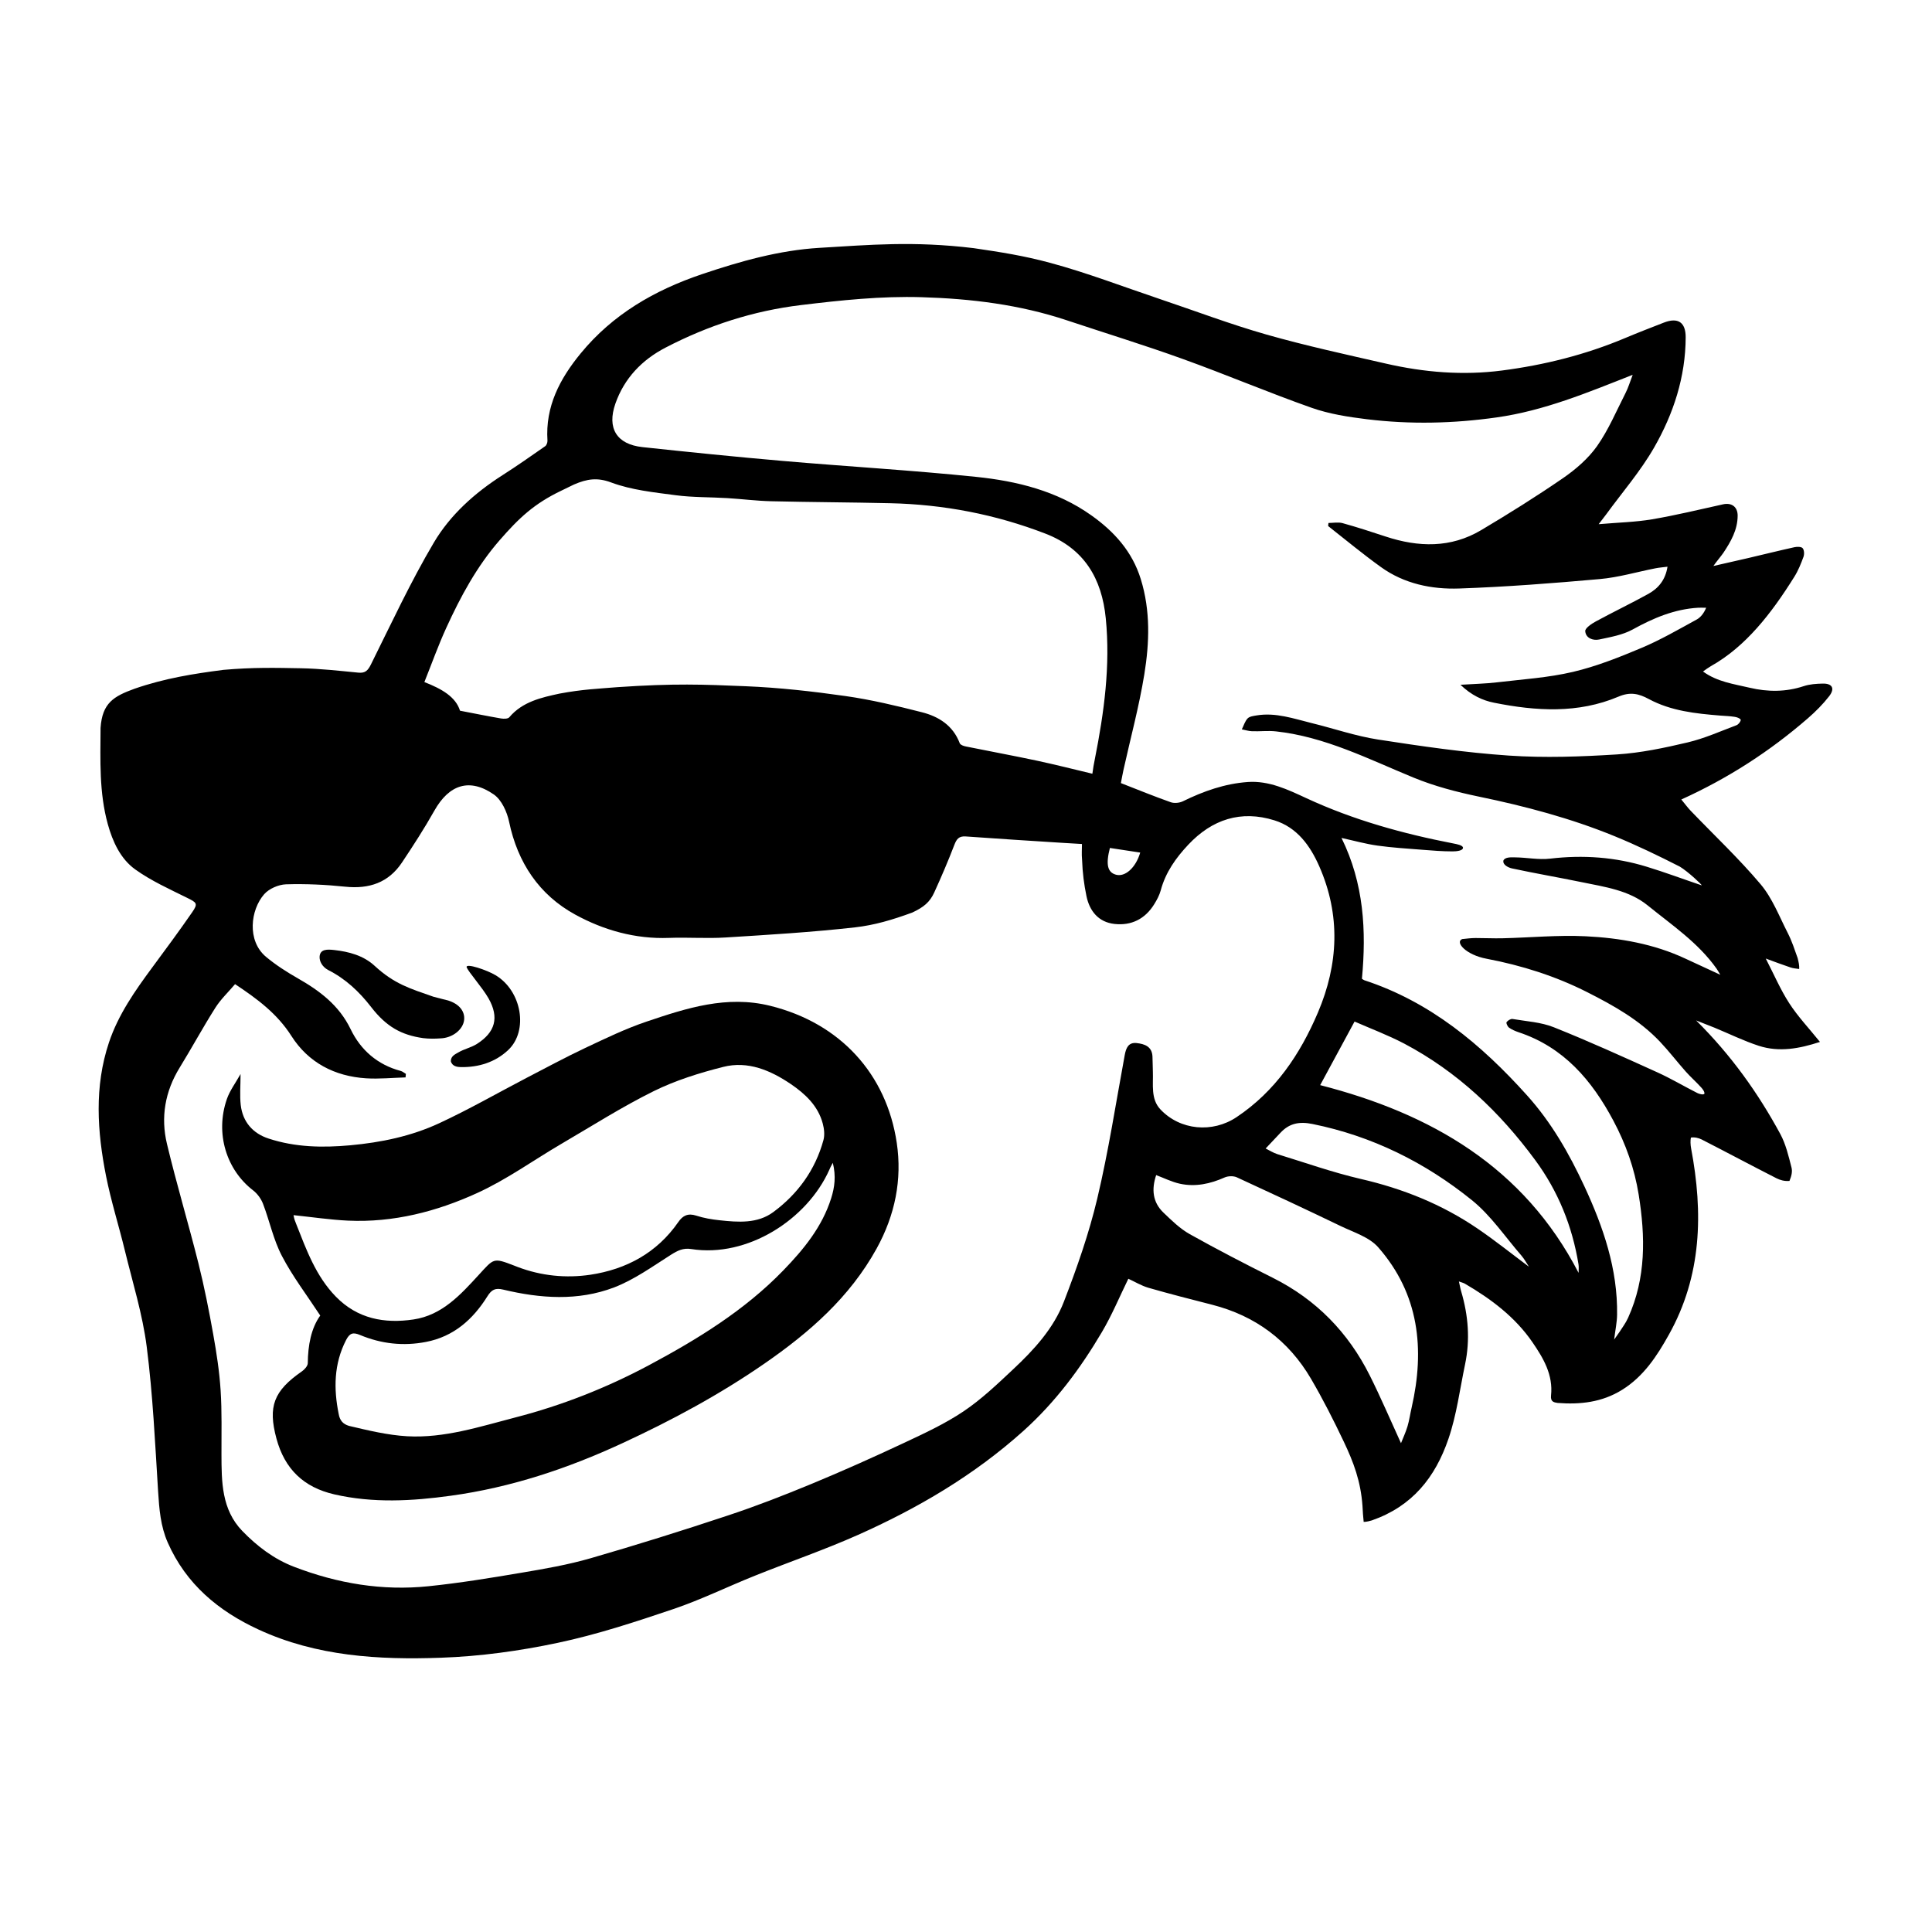 <svg xmlns="http://www.w3.org/2000/svg" xmlns:xlink="http://www.w3.org/1999/xlink" version="1.1" x="0px" y="0px" viewBox="0 0 100 100" enable-background="new 0 0 100 100" xml:space="preserve"><g><path fill-rule="evenodd" clip-rule="evenodd" d="M87.791,52.818c1.826,1.811,3.208,3.762,4.356,5.875   c0.285,0.527,0.429,1.143,0.58,1.735c0.055,0.208,0.006,0.427-0.104,0.697c-0.261,0.021-0.476-0.04-0.676-0.14   c-1.294-0.658-2.577-1.345-3.871-2.007c-0.162-0.078-0.354-0.128-0.556-0.097c-0.032,0.15-0.023,0.376,0.011,0.556   c0.631,3.342,0.555,6.602-1.155,9.654c-0.615,1.1-1.297,2.149-2.415,2.846c-1.039,0.647-2.168,0.77-3.343,0.679   c-0.186-0.031-0.369-0.057-0.337-0.38c0.116-1.078-0.4-1.941-0.959-2.758c-0.896-1.307-2.143-2.243-3.499-3.034   c-0.067-0.04-0.149-0.058-0.31-0.116c0.051,0.217,0.074,0.372,0.119,0.519c0.368,1.242,0.467,2.498,0.2,3.771   c-0.271,1.289-0.436,2.615-0.86,3.854c-0.686,2.007-1.878,3.496-3.967,4.224c-0.047,0.017-0.299,0.084-0.421,0.077   c-0.032-0.285-0.045-0.518-0.062-0.827c-0.091-1.281-0.462-2.26-0.967-3.324c-0.525-1.106-1.081-2.202-1.699-3.259   c-1.16-1.98-2.878-3.254-5.105-3.827c-1.107-0.284-2.212-0.564-3.309-0.881c-0.371-0.108-0.714-0.319-1.039-0.467   c-0.456,0.931-0.849,1.882-1.367,2.758c-1.115,1.889-2.407,3.627-4.061,5.115c-2.562,2.302-5.476,4.011-8.589,5.396   c-1.735,0.771-3.537,1.389-5.301,2.097c-1.414,0.565-2.787,1.242-4.226,1.729c-1.971,0.666-3.959,1.321-5.989,1.75   c-1.982,0.42-4.021,0.701-6.045,0.771c-3.22,0.115-6.438-0.07-9.445-1.46c-2.079-0.959-3.749-2.355-4.695-4.497   c-0.375-0.846-0.444-1.746-0.502-2.661c-0.155-2.496-0.272-4.999-0.588-7.476c-0.215-1.682-0.73-3.327-1.132-4.983   c-0.312-1.286-0.714-2.553-0.972-3.848c-0.459-2.309-0.615-4.634,0.148-6.917c0.481-1.442,1.349-2.679,2.245-3.891   c0.698-0.945,1.397-1.888,2.064-2.854c0.314-0.453,0.233-0.501-0.263-0.746C8.771,46.019,7.823,45.592,6.998,45   c-0.764-0.548-1.17-1.443-1.419-2.345c-0.45-1.628-0.384-3.306-0.374-4.977c0.089-1.301,0.685-1.638,1.76-2.03   c1.568-0.542,3.05-0.775,4.6-0.976c1.555-0.136,2.678-0.107,4.019-0.083c0.991,0.019,1.979,0.132,2.968,0.227   c0.362,0.035,0.494-0.117,0.651-0.431c1.053-2.116,2.051-4.27,3.253-6.301c0.851-1.437,2.117-2.571,3.547-3.485   c0.752-0.479,1.483-0.993,2.216-1.504c0.073-0.05,0.123-0.193,0.118-0.289c-0.116-1.768,0.641-3.201,1.719-4.514   c1.661-2.025,3.828-3.272,6.274-4.099c1.984-0.67,4.008-1.242,6.094-1.365c2.568-0.151,4.827-0.363,7.971,0.016   c1.418,0.208,2.592,0.391,3.956,0.759c1.914,0.516,3.77,1.232,5.651,1.864c1.851,0.622,3.68,1.317,5.555,1.851   c2.037,0.58,4.11,1.029,6.177,1.502c1.979,0.454,3.991,0.62,6.006,0.358c2.187-0.283,4.32-0.816,6.361-1.674   c0.668-0.281,1.342-0.542,2.018-0.805c0.732-0.285,1.132-0.021,1.132,0.755c-0.006,2.058-0.632,3.964-1.635,5.713   c-0.703,1.226-1.648,2.315-2.485,3.464c-0.095,0.129-0.194,0.255-0.384,0.501c1.013-0.088,1.898-0.106,2.762-0.252   c1.237-0.209,2.457-0.508,3.682-0.777c0.438-0.096,0.754,0.131,0.75,0.594c-0.004,0.726-0.348,1.329-0.735,1.911   c-0.089,0.136-0.419,0.533-0.521,0.688c0.528-0.118,1.261-0.284,1.789-0.408c0.803-0.188,1.603-0.387,2.407-0.565   c0.137-0.031,0.357-0.029,0.425,0.052c0.083,0.097,0.091,0.315,0.042,0.448c-0.131,0.356-0.274,0.715-0.476,1.035   c-1.186,1.898-2.515,3.611-4.317,4.622c-0.057,0.03-0.333,0.215-0.407,0.277c0.735,0.537,1.595,0.647,2.418,0.841   c0.932,0.22,1.865,0.225,2.795-0.083c0.308-0.102,0.651-0.125,0.979-0.132c0.499-0.012,0.648,0.25,0.338,0.653   c-0.323,0.415-0.702,0.795-1.1,1.141c-1.961,1.703-4.121,3.103-6.553,4.205c0.182,0.219,0.322,0.415,0.487,0.586   c1.213,1.264,2.495,2.47,3.622,3.807c0.603,0.717,0.957,1.651,1.393,2.503c0.225,0.44,0.352,0.844,0.519,1.312   c0.061,0.251,0.088,0.372,0.08,0.565c-0.151-0.023-0.309-0.03-0.451-0.08c-0.419-0.139-0.832-0.298-1.28-0.461   c0.421,0.812,0.756,1.603,1.216,2.313c0.447,0.692,1.024,1.3,1.59,2.003c-1.061,0.347-2.108,0.545-3.168,0.201   c-0.784-0.256-1.53-0.624-2.294-0.939C88.464,53.081,88.19,52.976,87.791,52.818z M12.167,50.939   c-0.349,0.413-0.742,0.782-1.021,1.223c-0.644,1.016-1.218,2.077-1.848,3.101c-0.757,1.231-0.987,2.567-0.656,3.946   c0.496,2.074,1.11,4.115,1.629,6.183c0.304,1.215,0.546,2.443,0.766,3.676c0.171,0.957,0.32,1.925,0.382,2.896   c0.072,1.103,0.041,2.209,0.044,3.315c0.004,1.421,0.004,2.854,1.08,3.966c0.764,0.787,1.629,1.45,2.676,1.852   c2.247,0.864,4.568,1.255,6.964,1.006c1.608-0.166,3.209-0.428,4.804-0.698c1.205-0.202,2.417-0.413,3.589-0.752   c2.382-0.688,4.75-1.43,7.104-2.213c1.46-0.482,2.898-1.044,4.32-1.632c1.605-0.664,3.193-1.375,4.766-2.112   c1.061-0.497,2.136-0.994,3.105-1.644c0.924-0.62,1.748-1.406,2.564-2.173c1.082-1.011,2.1-2.119,2.635-3.513   c0.671-1.74,1.294-3.516,1.724-5.329c0.582-2.451,0.964-4.95,1.422-7.431c0.069-0.368,0.193-0.662,0.615-0.617   c0.409,0.045,0.795,0.175,0.82,0.692c0.012,0.264,0.011,0.528,0.021,0.791c0.025,0.671-0.117,1.407,0.386,1.946   c1.022,1.09,2.698,1.24,3.947,0.405c2.003-1.337,3.287-3.246,4.21-5.414c1.065-2.502,1.181-5.041,0.069-7.57   c-0.473-1.073-1.149-2.011-2.318-2.377c-1.736-0.543-3.23-0.051-4.462,1.261c-0.642,0.683-1.175,1.431-1.424,2.359   c-0.067,0.251-0.197,0.493-0.335,0.716c-0.471,0.767-1.185,1.124-2.061,1.026c-0.825-0.091-1.288-0.666-1.449-1.438   c-0.128-0.627-0.201-1.173-0.229-1.911c-0.025-0.256-0.004-0.515-0.004-0.789c-0.398-0.023-0.728-0.041-1.058-0.063   c-1.651-0.106-3.305-0.208-4.956-0.328c-0.354-0.026-0.474,0.132-0.592,0.438c-0.32,0.832-0.67,1.651-1.04,2.461   c-0.226,0.498-0.542,0.763-1.139,1.041c-1.027,0.377-1.958,0.652-2.962,0.766c-2.226,0.25-4.467,0.385-6.705,0.524   c-0.971,0.061-1.951-0.016-2.924,0.021c-1.739,0.067-3.38-0.399-4.855-1.207c-1.861-1.018-2.979-2.685-3.42-4.802   c-0.107-0.513-0.387-1.133-0.789-1.413c-1.259-0.873-2.319-0.511-3.076,0.831c-0.519,0.921-1.094,1.812-1.682,2.692   c-0.697,1.043-1.699,1.377-2.932,1.249c-1.018-0.106-2.048-0.154-3.07-0.123c-0.388,0.014-0.875,0.225-1.128,0.512   c-0.709,0.807-0.904,2.405,0.094,3.241c0.505,0.421,1.068,0.782,1.641,1.109c1.14,0.65,2.141,1.397,2.74,2.638   c0.52,1.078,1.391,1.841,2.591,2.159c0.095,0.024,0.179,0.101,0.268,0.152c-0.005,0.062-0.011,0.122-0.017,0.183   c-0.68,0.019-1.362,0.089-2.039,0.047c-1.633-0.104-2.99-0.81-3.87-2.193C14.345,52.462,13.305,51.694,12.167,50.939z    M88.08,45.826c0.031-0.019-0.71-0.716-1.136-0.971c-1.103-0.562-2.224-1.103-3.369-1.572c-2.272-0.931-4.633-1.555-7.037-2.052   c-1.143-0.237-2.295-0.539-3.373-0.982c-2.326-0.956-4.575-2.114-7.123-2.393c-0.406-0.044-0.822,0.007-1.232-0.007   c-0.178-0.006-0.355-0.063-0.533-0.097c0.096-0.193,0.159-0.415,0.298-0.565c0.101-0.105,0.301-0.129,0.461-0.156   c0.996-0.167,1.929,0.168,2.873,0.4c1.139,0.279,2.262,0.668,3.415,0.847c2.249,0.347,4.511,0.677,6.778,0.831   c1.855,0.126,3.734,0.057,5.595-0.06c1.229-0.078,2.457-0.339,3.661-0.623c0.861-0.204,1.683-0.573,2.515-0.886   c0.1-0.037,0.211-0.163,0.23-0.282c-0.047-0.088-0.21-0.139-0.322-0.155c-0.245-0.04-0.494-0.045-0.742-0.065   c-1.274-0.103-2.547-0.237-3.695-0.855c-0.521-0.281-0.961-0.385-1.57-0.126c-2.094,0.888-4.272,0.75-6.442,0.316   c-0.601-0.12-1.169-0.386-1.739-0.929c0.723-0.046,1.315-0.057,1.897-0.127c1.312-0.155,2.645-0.239,3.923-0.539   c1.218-0.286,2.399-0.757,3.558-1.245c0.984-0.415,1.919-0.957,2.86-1.472c0.175-0.097,0.362-0.306,0.479-0.605   c-0.245,0-0.324-0.004-0.404,0c-1.235,0.07-2.328,0.535-3.401,1.127c-0.519,0.285-1.141,0.391-1.731,0.517   c-0.32,0.068-0.695-0.068-0.722-0.431c-0.01-0.157,0.326-0.383,0.545-0.502c0.9-0.49,1.827-0.932,2.724-1.429   c0.516-0.286,0.881-0.72,0.989-1.405c-0.247,0.032-0.439,0.045-0.627,0.083c-0.958,0.188-1.904,0.469-2.869,0.556   c-2.424,0.216-4.852,0.405-7.284,0.489c-1.429,0.049-2.848-0.243-4.051-1.108c-0.936-0.672-1.822-1.408-2.727-2.119   c-0.015-0.011,0.002-0.062,0.01-0.165c0.241,0,0.504-0.054,0.734,0.01c0.749,0.207,1.488,0.45,2.228,0.693   c1.694,0.558,3.369,0.604,4.944-0.334c1.436-0.854,2.857-1.742,4.234-2.69c0.659-0.454,1.301-1.009,1.76-1.655   c0.594-0.844,1.002-1.819,1.474-2.746c0.146-0.282,0.234-0.592,0.372-0.947c-2.352,0.928-4.586,1.858-7.031,2.204   c-2.252,0.32-4.489,0.369-6.733,0.095c-0.963-0.118-1.946-0.271-2.854-0.591c-2.246-0.792-4.441-1.726-6.684-2.533   c-1.976-0.713-3.986-1.329-5.978-1.993c-2.443-0.815-4.96-1.123-7.522-1.199c-2.096-0.063-4.165,0.156-6.241,0.407   c-2.485,0.299-4.814,1.057-7.021,2.205c-1.216,0.632-2.13,1.581-2.591,2.895c-0.447,1.274,0.065,2.108,1.398,2.252   c2.419,0.26,4.84,0.506,7.265,0.716c3.333,0.289,6.675,0.481,10.002,0.824c2.115,0.218,4.186,0.725,5.966,1.99   c1.182,0.837,2.123,1.873,2.564,3.308c0.504,1.631,0.447,3.288,0.182,4.923c-0.271,1.665-0.715,3.301-1.08,4.95   c-0.049,0.222-0.087,0.446-0.133,0.68c0.883,0.344,1.725,0.689,2.58,0.99c0.184,0.065,0.452,0.038,0.631-0.049   c1.065-0.523,2.17-0.912,3.354-0.997c1.097-0.078,2.072,0.391,3.029,0.834c2.438,1.132,5.001,1.841,7.626,2.349   c0.169,0.032,0.456,0.088,0.486,0.203c0.023,0.178-0.355,0.204-0.535,0.205c-0.528,0-1.058-0.043-1.584-0.085   c-0.77-0.061-1.54-0.107-2.303-0.214c-0.612-0.085-1.215-0.255-1.866-0.397c1.163,2.354,1.291,4.811,1.058,7.29   c0.069,0.044,0.093,0.065,0.125,0.076c3.415,1.118,6.057,3.33,8.412,5.948c1.269,1.406,2.195,3.03,2.984,4.731   c0.973,2.099,1.721,4.272,1.686,6.633c-0.005,0.392-0.091,0.784-0.152,1.287c0.23-0.319,0.347-0.497,0.498-0.729   c0.074-0.109,0.172-0.28,0.226-0.403c0.932-2.06,0.894-4.203,0.546-6.371c-0.217-1.353-0.667-2.622-1.312-3.831   c-1.112-2.09-2.57-3.802-4.912-4.577c-0.17-0.059-0.343-0.132-0.486-0.235c-0.078-0.055-0.16-0.237-0.129-0.282   c0.062-0.089,0.215-0.182,0.311-0.166c0.717,0.122,1.47,0.162,2.132,0.427c1.811,0.723,3.588,1.53,5.365,2.336   c0.707,0.32,1.379,0.722,2.074,1.073c0.1,0.049,0.308,0.103,0.359,0.034c0.018-0.104-0.091-0.245-0.173-0.333   c-0.256-0.282-0.543-0.535-0.796-0.819c-0.449-0.506-0.861-1.046-1.328-1.539c-1.065-1.126-2.395-1.871-3.759-2.562   c-1.651-0.837-3.396-1.388-5.213-1.734c-1.083-0.201-1.654-0.867-1.269-1.019c0.258-0.027,0.471-0.053,0.687-0.054   c0.461-0.001,0.927,0.023,1.388,0.013c1.44-0.034,2.886-0.175,4.322-0.104c1.77,0.088,3.52,0.393,5.152,1.155   c0.567,0.265,1.138,0.527,1.812,0.838c-0.109-0.179-0.147-0.252-0.194-0.317c-0.954-1.348-2.315-2.258-3.568-3.275   c-0.973-0.789-2.229-0.957-3.425-1.204c-1.197-0.246-2.401-0.452-3.597-0.709c-0.17-0.037-0.5-0.181-0.44-0.417   c0.098-0.179,0.399-0.157,0.598-0.155c0.606,0.005,1.222,0.136,1.817,0.066c1.706-0.201,3.373-0.083,5.011,0.422   C86.148,45.139,87.178,45.523,88.08,45.826z M56.541,40.048c0.035-0.276,0.079-0.516,0.128-0.758   c0.477-2.407,0.81-4.823,0.566-7.285c-0.203-2.058-1.113-3.61-3.128-4.386c-2.588-0.998-5.268-1.51-8.036-1.573   c-2.052-0.047-4.105-0.053-6.158-0.102c-0.758-0.018-1.513-0.116-2.27-0.162c-0.891-0.054-1.789-0.033-2.668-0.149   c-1.125-0.15-2.288-0.267-3.337-0.659c-0.721-0.27-1.245-0.189-1.928,0.104c-0.19,0.095-0.551,0.271-0.657,0.319   c-1.408,0.674-2.19,1.413-3.199,2.573c-1.173,1.348-2.017,2.912-2.754,4.526c-0.417,0.912-0.754,1.858-1.134,2.808   c0.902,0.351,1.625,0.768,1.844,1.482c0.786,0.15,1.455,0.288,2.125,0.402c0.139,0.023,0.356,0.022,0.426-0.062   c0.684-0.809,1.666-1.024,2.604-1.226c1.199-0.224,2.002-0.25,2.997-0.333c2.971-0.202,4.426-0.139,6.635-0.048   c1.726,0.071,3.452,0.264,5.164,0.508c1.333,0.19,2.653,0.506,3.958,0.839c0.873,0.222,1.61,0.688,1.957,1.603   c0.032,0.085,0.197,0.146,0.312,0.167c1.231,0.25,2.469,0.477,3.697,0.739C54.637,39.579,55.554,39.813,56.541,40.048z    M72.515,74.699c0.103-0.261,0.243-0.559,0.337-0.871c0.094-0.315,0.138-0.646,0.213-0.966c0.693-3.032,0.39-5.885-1.727-8.3   c-0.464-0.532-1.274-0.777-1.951-1.104c-1.781-0.858-3.576-1.696-5.373-2.522c-0.175-0.077-0.446-0.069-0.625,0.008   c-0.746,0.333-1.516,0.499-2.315,0.326c-0.425-0.093-0.825-0.295-1.231-0.447c-0.245,0.729-0.187,1.4,0.375,1.94   c0.422,0.404,0.856,0.831,1.359,1.114c1.415,0.792,2.854,1.537,4.305,2.263c2.242,1.123,3.9,2.824,5.016,5.052   C71.471,72.335,71.974,73.518,72.515,74.699z M81.707,65.883c0-0.147,0.02-0.3-0.004-0.443c-0.323-1.975-1.054-3.784-2.243-5.396   c-1.831-2.485-4.027-4.574-6.774-6.025c-0.853-0.447-1.762-0.787-2.574-1.144c-0.612,1.133-1.175,2.171-1.78,3.291   C74.063,57.635,78.871,60.4,81.707,65.883z M79.136,65.564c-0.127-0.191-0.237-0.4-0.386-0.573   c-0.844-0.971-1.582-2.079-2.568-2.873c-2.421-1.953-5.161-3.315-8.246-3.94c-0.676-0.138-1.198-0.042-1.66,0.455   c-0.245,0.264-0.492,0.522-0.767,0.813c0.202,0.099,0.396,0.226,0.608,0.292c1.437,0.441,2.859,0.946,4.32,1.285   c2.173,0.5,4.194,1.311,6.032,2.562C77.381,64.205,78.244,64.898,79.136,65.564z M57.448,43.89   c-0.222,0.871-0.119,1.263,0.313,1.384c0.472,0.131,1.022-0.352,1.257-1.145C58.501,44.051,57.989,43.972,57.448,43.89z"></path><path fill-rule="evenodd" clip-rule="evenodd" d="M16.576,68.093c-0.699-1.067-1.435-2.029-1.986-3.088   c-0.439-0.839-0.634-1.802-0.976-2.696c-0.1-0.261-0.292-0.524-0.513-0.696c-1.375-1.056-1.979-2.941-1.357-4.73   c0.152-0.436,0.445-0.823,0.707-1.292c0,0.612-0.047,1.116,0.01,1.609c0.103,0.871,0.627,1.467,1.444,1.732   c1.373,0.451,2.786,0.479,4.221,0.348c1.598-0.146,3.155-0.468,4.603-1.14c1.541-0.714,3.021-1.564,4.531-2.352   c1.007-0.522,2.006-1.062,3.031-1.546c1.044-0.492,2.092-1,3.183-1.367c2.065-0.697,4.145-1.371,6.39-0.815   c3.634,0.897,6.026,3.541,6.553,7.098c0.282,1.898-0.088,3.735-1.043,5.467c-1.397,2.529-3.477,4.343-5.805,5.953   c-2.324,1.607-4.796,2.938-7.352,4.12c-2.834,1.314-5.78,2.296-8.885,2.721c-2.006,0.278-4.024,0.39-6.029-0.071   c-1.582-0.365-2.57-1.306-2.996-2.896c-0.442-1.65-0.144-2.454,1.313-3.466c0.14-0.095,0.309-0.282,0.311-0.429   C15.94,69.627,16.105,68.747,16.576,68.093z M15.193,62.896c0.036,0.215,0.07,0.285,0.137,0.455c0.53,1.34,1.016,2.699,2.054,3.763   c1.122,1.15,2.518,1.405,4.021,1.181c1.475-0.219,2.435-1.282,3.371-2.302c0.792-0.863,0.746-0.907,1.833-0.487   c0.062,0.023,0.122,0.05,0.185,0.072c1.218,0.463,2.5,0.59,3.761,0.403c1.861-0.28,3.448-1.132,4.554-2.727   c0.23-0.337,0.501-0.47,0.924-0.334c0.39,0.128,0.805,0.198,1.214,0.241c0.962,0.104,1.961,0.183,2.781-0.425   c1.269-0.939,2.169-2.179,2.592-3.72c0.074-0.267,0.039-0.588-0.034-0.861c-0.243-0.919-0.914-1.541-1.654-2.044   c-1.044-0.708-2.222-1.213-3.501-0.887c-1.229,0.311-2.464,0.696-3.595,1.254c-1.641,0.812-3.194,1.802-4.776,2.726   c-1.455,0.852-2.838,1.854-4.363,2.548c-2.098,0.959-4.337,1.537-6.685,1.428C17.11,63.138,16.127,62.993,15.193,62.896z    M43.106,60.187c-0.11,0.194-0.133,0.256-0.184,0.369c-1.15,2.569-4.236,4.554-7.146,4.094c-0.418-0.066-0.706,0.082-1.045,0.295   c-0.959,0.608-1.903,1.293-2.951,1.694c-1.863,0.709-3.812,0.571-5.729,0.112c-0.414-0.101-0.604-0.004-0.827,0.352   c-0.745,1.19-1.743,2.079-3.174,2.354c-1.171,0.228-2.314,0.1-3.411-0.357c-0.36-0.15-0.534-0.112-0.727,0.262   c-0.633,1.233-0.645,2.521-0.382,3.823c0.057,0.327,0.211,0.52,0.533,0.618c0.993,0.234,2,0.479,3.012,0.537   c1.926,0.107,3.76-0.497,5.597-0.973c2.409-0.621,4.72-1.532,6.911-2.701c2.517-1.346,4.95-2.835,6.96-4.91   c1.057-1.091,2.01-2.252,2.478-3.733C43.201,61.454,43.278,60.879,43.106,60.187z"></path><path fill-rule="evenodd" clip-rule="evenodd" d="M21.899,53.733c-1.122-0.161-1.899-0.588-2.685-1.604   c-0.625-0.808-1.334-1.47-2.239-1.927c-0.298-0.163-0.447-0.449-0.432-0.689c0.026-0.403,0.423-0.376,0.747-0.341   c0.772,0.085,1.523,0.287,2.096,0.815c1.025,0.947,1.839,1.181,3.045,1.602c0.343,0.096,0.71,0.179,0.758,0.194   c0.596,0.184,0.88,0.577,0.835,1.005c-0.053,0.505-0.604,0.938-1.225,0.958C22.515,53.766,22.217,53.772,21.899,53.733z"></path><path fill-rule="evenodd" clip-rule="evenodd" d="M25.651,50.477c1.357,0.814,1.708,2.873,0.658,3.868   c-0.67,0.635-1.533,0.904-2.457,0.888c-0.174-0.003-0.451-0.035-0.517-0.307c0.001-0.268,0.231-0.359,0.397-0.457   c0.295-0.175,0.653-0.246,0.942-0.429c0.964-0.605,1.176-1.376,0.61-2.369c-0.323-0.567-1.048-1.371-1.132-1.612   C24.115,49.84,25.208,50.211,25.651,50.477z"></path></g></svg>